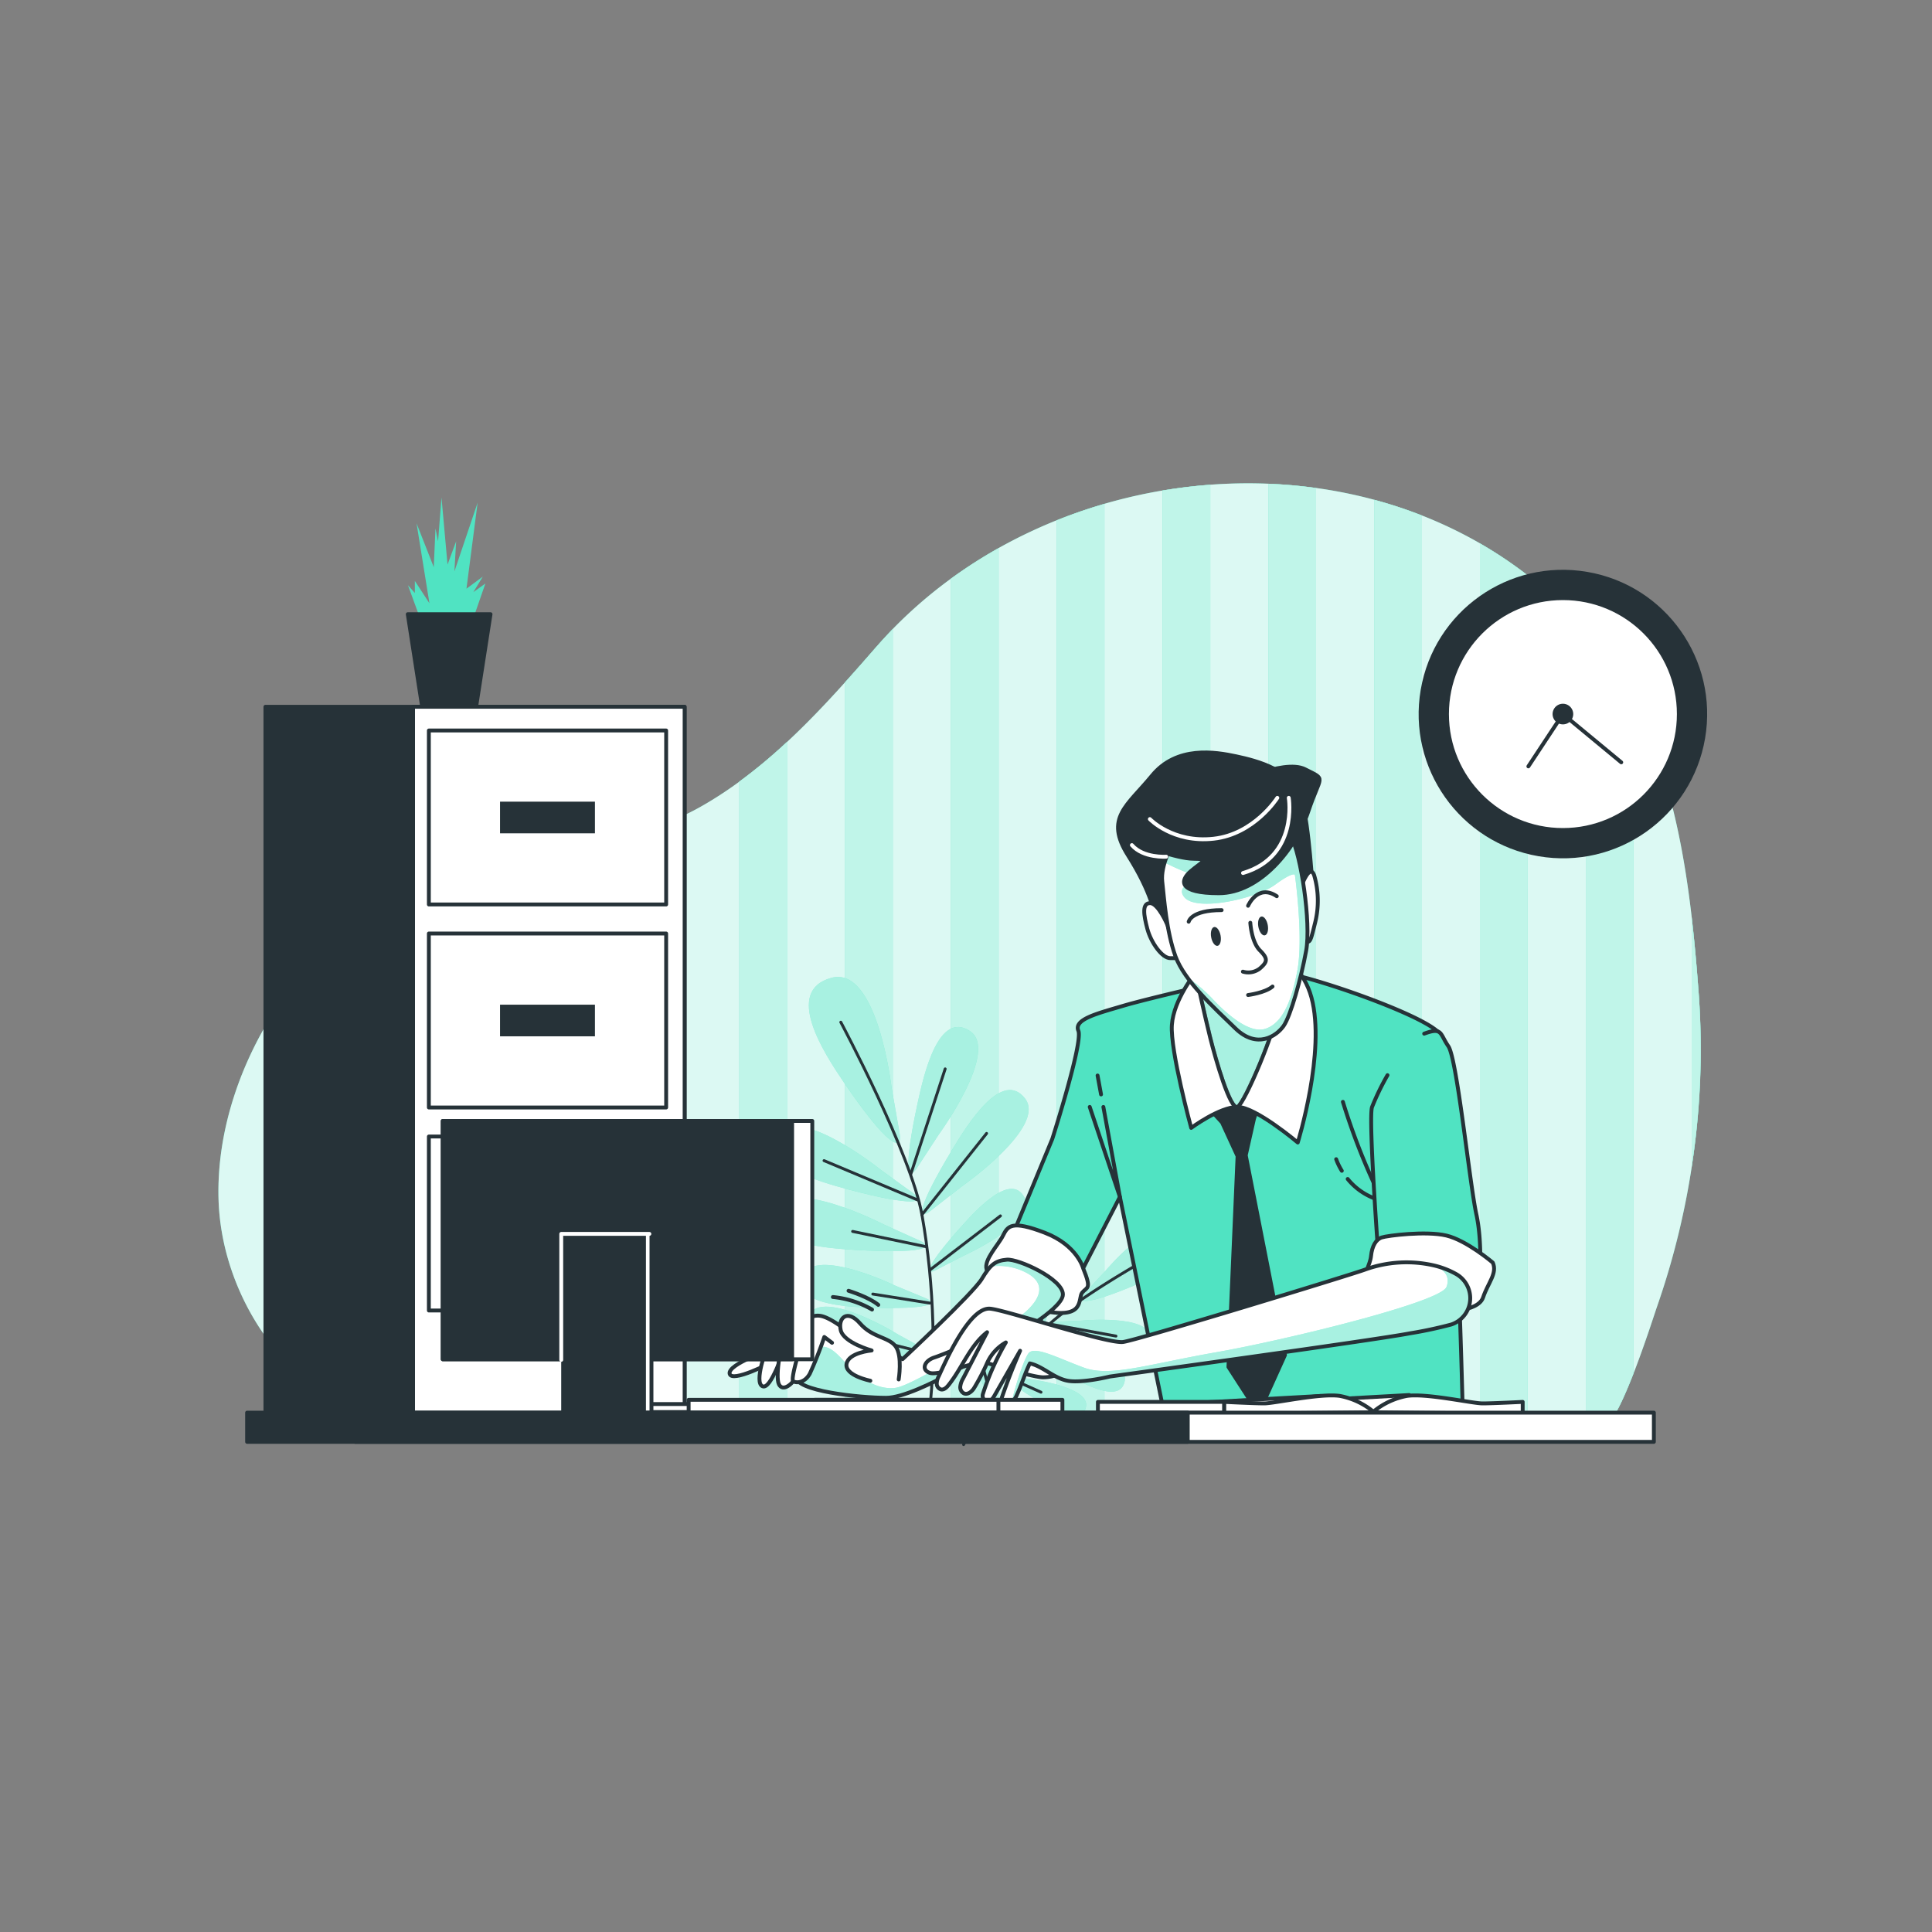<svg xmlns="http://www.w3.org/2000/svg" xmlns:xlink="http://www.w3.org/1999/xlink" viewBox="0 0 500 500"><rect x="0" y="0" width="500" height="500" fill="#808080" stroke="none"/><defs><clipPath id="freepik--clip-path--inject-75"><path d="M309.89,254.13s1.89,8.74,3.3,14.4,5.2,18.89,7.09,17.94,10.15-20.54,10.39-25.49S314.85,243,309.89,254.13Z" style="fill:#50E3C2;stroke:#263238;stroke-linecap:round;stroke-linejoin:round"></path></clipPath><clipPath id="freepik--clip-path-2--inject-75"><path d="M303.52,218.23s-3.22,5.61-2.73,9.93,1.07,12.93,3.42,19.33,9.88,13.19,15.51,18.66,10.69,1.94,12.49-.66,4.49-12.13,5.82-19.44-1.39-25-3.88-29.49S315.71,205.09,303.52,218.23Z" style="fill:#fff;stroke:#263238;stroke-linecap:round;stroke-linejoin:round"></path></clipPath><clipPath id="freepik--clip-path-3--inject-75"><path d="M259.83,347.26S275.08,339,275.08,335s-11.5-9.25-14.5-9-4.25,1.25-6.5,5-20.5,20.75-20.5,20.75-12-8.5-15.5-8.5-11.5,9.25-12,13,16.5,5.5,23.25,5.5C237.64,361.76,259.83,347.26,259.83,347.26Z" style="fill:#fff;stroke:#263238;stroke-linecap:round;stroke-linejoin:round"></path></clipPath><clipPath id="freepik--clip-path-4--inject-75"><path d="M375.59,342.78a7.18,7.18,0,0,0,1.36-13,22,22,0,0,0-5.62-2.23,31.62,31.62,0,0,0-18,1c-2.5,1-58.62,18.18-62.65,18.75s-30.47-8.33-34.5-8.62c-5.33-.38-11.49,13.7-13.22,17.46a4.31,4.31,0,0,0-.53,1.94,1.56,1.56,0,0,0,1.12,1.51c.77.13,1.43-.5,1.91-1.11,3.56-4.43,5.51-10.21,10-13.7l-6.22,12a5.18,5.18,0,0,0-.72,2.06,1.77,1.77,0,0,0,1,1.79c1,.36,2-.51,2.55-1.37a56.39,56.39,0,0,0,3.39-6.5,11.51,11.51,0,0,1,4.85-5.34,67,67,0,0,0-5.92,13.29,1.55,1.55,0,0,0,.75,1.9c1,.43,1.7-.52,2.17-1.33L264,349.58c-1.77,4-3.36,8.12-4.78,12.27a1.5,1.5,0,0,0-.11.88,1,1,0,0,0,.61.63,2.13,2.13,0,0,0,2.22-.51,6,6,0,0,0,1.29-2c1.2-2.63,2.05-5.44,3.29-8,3.45.74,6.33,4,10.1,4.54s10.63-1.15,10.63-1.15,68.6-9.42,77.6-11.17A109.19,109.19,0,0,0,375.59,342.78Z" style="fill:#fff;stroke:#263238;stroke-linecap:round;stroke-linejoin:round"></path></clipPath></defs><g id="freepik--background-simple--inject-75"><path d="M415,369.09c4,0,12.81-28,13.82-30.89a202.68,202.68,0,0,0,10.85-80.44c-2.46-33.63-7-70.22-30.65-96.21-47.89-52.74-137-46.1-182.28,5.92-13.37,15.35-27.43,31.13-45.35,41.28-20.45,11.58-44.52,10-66.47,17.18-33.35,10.9-59.25,48.88-58.37,84.2C57.26,338.74,79,367.67,109,369.76,137.66,371.76,414.88,369.09,415,369.09Z" style="fill:#50E3C2"></path><path d="M415,369.09c4,0,12.81-28,13.82-30.89a202.68,202.68,0,0,0,10.85-80.44c-2.46-33.63-7-70.22-30.65-96.21-47.89-52.74-137-46.1-182.28,5.92-13.37,15.35-27.43,31.13-45.35,41.28-20.45,11.58-44.52,10-66.47,17.18-33.35,10.9-59.25,48.88-58.37,84.2C57.26,338.74,79,367.67,109,369.76,137.66,371.76,414.88,369.09,415,369.09Z" style="fill:#fff;opacity:0.8"></path><path d="M313.22,125.46q-6.21.45-12.36,1.49V370l12.36-.08Z" style="fill:#50E3C2"></path><path d="M368,133.42a114.34,114.34,0,0,0-12.35-4.07V369.6l12.35-.1Z" style="fill:#50E3C2"></path><path d="M422.76,181.53a93.3,93.3,0,0,0-12.35-18.4v206l4.59-.05c1.94,0,5-6.57,7.76-13.66Z" style="fill:#50E3C2"></path><path d="M328.25,369.81l12.35-.09V126.3q-6.14-.85-12.35-1.1Z" style="fill:#50E3C2"></path><path d="M246.09,370.32l12.35-.07V141.86a123.21,123.21,0,0,0-12.35,7.92Z" style="fill:#50E3C2"></path><path d="M285.83,130.4c-4.18,1.22-8.31,2.63-12.35,4.26V370.17l12.35-.07Z" style="fill:#50E3C2"></path><path d="M218.7,176.58V370.43l12.35-.05V162.79q-2.2,2.28-4.31,4.68C224.1,170.51,221.42,173.56,218.7,176.58Z" style="fill:#50E3C2"></path><path d="M148.89,219c-4.1.71-8.23,1.35-12.35,2V370.37l12.35.07Z" style="fill:#50E3C2"></path><path d="M109.16,228.12V369.77c2.47.17,6.69.3,12.35.4V224c-2.22.56-4.42,1.18-6.59,1.89C113,226.57,111.05,227.31,109.16,228.12Z" style="fill:#50E3C2"></path><path d="M395.38,148.93A108.7,108.7,0,0,0,383,140.64V369.38l12.35-.11Z" style="fill:#50E3C2"></path><path d="M176.28,211.34a82.18,82.18,0,0,1-12.35,4.4V370.49h12.35Z" style="fill:#50E3C2"></path><path d="M437.8,302a196.3,196.3,0,0,0,1.87-44.19c-.49-6.73-1.07-13.58-1.87-20.44Z" style="fill:#50E3C2"></path><path d="M191.32,370.49l12.35,0V192a137.3,137.3,0,0,1-12.35,10.28Z" style="fill:#50E3C2"></path><g style="opacity:0.8"><path d="M313.22,125.46q-6.21.45-12.36,1.49V370l12.36-.08Z" style="fill:#fff;opacity:0.8"></path><path d="M368,133.42a114.34,114.34,0,0,0-12.35-4.07V369.6l12.35-.1Z" style="fill:#fff;opacity:0.8"></path><path d="M422.76,181.53a93.3,93.3,0,0,0-12.35-18.4v206l4.59-.05c1.94,0,5-6.57,7.76-13.66Z" style="fill:#fff;opacity:0.8"></path><path d="M328.25,369.81l12.35-.09V126.3q-6.14-.85-12.35-1.1Z" style="fill:#fff;opacity:0.8"></path><path d="M246.09,370.32l12.35-.07V141.86a123.21,123.21,0,0,0-12.35,7.92Z" style="fill:#fff;opacity:0.8"></path><path d="M285.83,130.4c-4.18,1.22-8.31,2.63-12.35,4.26V370.17l12.35-.07Z" style="fill:#fff;opacity:0.8"></path><path d="M218.7,176.58V370.43l12.35-.05V162.79q-2.2,2.28-4.31,4.68C224.1,170.51,221.42,173.56,218.7,176.58Z" style="fill:#fff;opacity:0.8"></path><path d="M148.89,219c-4.1.71-8.23,1.35-12.35,2V370.37l12.35.07Z" style="fill:#fff;opacity:0.8"></path><path d="M109.16,228.12V369.77c2.47.17,6.69.3,12.35.4V224c-2.22.56-4.42,1.18-6.59,1.89C113,226.57,111.05,227.31,109.16,228.12Z" style="fill:#fff;opacity:0.8"></path><path d="M395.38,148.93A108.7,108.7,0,0,0,383,140.64V369.38l12.35-.11Z" style="fill:#fff;opacity:0.8"></path><path d="M176.28,211.34a82.18,82.18,0,0,1-12.35,4.4V370.49h12.35Z" style="fill:#fff;opacity:0.8"></path><path d="M437.8,302a196.3,196.3,0,0,0,1.87-44.19c-.49-6.73-1.07-13.58-1.87-20.44Z" style="fill:#fff;opacity:0.8"></path><path d="M191.32,370.49l12.35,0V192a137.3,137.3,0,0,1-12.35,10.28Z" style="fill:#fff;opacity:0.8"></path></g></g><g id="freepik--Plants--inject-75"><path d="M242.89,293.7s15.88-21.76,8.13-26.86c-8.06-5.32-11.85,10.78-13.55,18.69-3.64,16.87-2.61,20.45-.17,16.74Z" style="fill:#50E3C2"></path><path d="M248.87,307.07s22.09-15.41,16.42-22.76c-5.9-7.65-14.71,6.35-18.89,13.27-8.92,14.78-9.11,18.5-5.6,15.79Z" style="fill:#50E3C2"></path><path d="M249.32,325s19.12-8.59,15.85-15c-3.4-6.7-12.17,2.72-16.37,7.41-9,10-9.64,12.83-6.56,11.26Z" style="fill:#50E3C2"></path><path d="M250.46,342.9s19.12-8.58,15.85-15c-3.41-6.7-12.17,2.72-16.37,7.41-9,10-9.65,12.83-6.57,11.26Z" style="fill:#50E3C2"></path><path d="M228,302.79s-21-16.87-26.46-9.36c-5.68,7.81,10.23,12.33,18,14.4,16.69,4.41,20.32,3.54,16.72.93Z" style="fill:#50E3C2"></path><path d="M228.67,316.87s-23.94-12.35-27.8-3.91c-4,8.78,12.48,10.05,20.56,10.52,17.23,1,20.61-.56,16.57-2.41Z" style="fill:#50E3C2"></path><path d="M231.56,332.67S211,322.77,208,330c-3.19,7.52,10.78,8.21,17.62,8.43,14.6.44,17.42-1,14-2.42Z" style="fill:#50E3C2"></path><path d="M232.54,345.43s-19.36-12-23.18-5.16c-4,7.14,9.85,9.31,16.63,10.25,14.47,2,17.43.9,14.14-.93Z" style="fill:#50E3C2"></path><path d="M230.73,281.42s-3.64-31.59-15.56-28.36c-12.4,3.36-2,19.35,3.22,27.06,11.19,16.44,15.3,18.26,14.42,13.12Z" style="fill:#50E3C2"></path><path d="M242.89,293.7s15.88-21.76,8.13-26.86c-8.06-5.32-11.85,10.78-13.55,18.69-3.64,16.87-2.61,20.45-.17,16.74Z" style="fill:#fff;opacity:0.5"></path><path d="M248.87,307.07s22.09-15.41,16.42-22.76c-5.9-7.65-14.71,6.35-18.89,13.27-8.92,14.78-9.11,18.5-5.6,15.79Z" style="fill:#fff;opacity:0.5"></path><path d="M249.32,325s19.12-8.59,15.85-15c-3.4-6.7-12.17,2.72-16.37,7.41-9,10-9.64,12.83-6.56,11.26Z" style="fill:#fff;opacity:0.5"></path><path d="M250.46,342.9s19.12-8.58,15.85-15c-3.41-6.7-12.17,2.72-16.37,7.41-9,10-9.65,12.83-6.57,11.26Z" style="fill:#fff;opacity:0.5"></path><path d="M228,302.79s-21-16.87-26.46-9.36c-5.68,7.81,10.23,12.33,18,14.4,16.69,4.41,20.32,3.54,16.72.93Z" style="fill:#fff;opacity:0.5"></path><path d="M228.67,316.87s-23.94-12.35-27.8-3.91c-4,8.78,12.48,10.05,20.56,10.52,17.23,1,20.61-.56,16.57-2.41Z" style="fill:#fff;opacity:0.5"></path><path d="M231.56,332.67S211,322.77,208,330c-3.19,7.52,10.78,8.21,17.62,8.43,14.6.44,17.42-1,14-2.42Z" style="fill:#fff;opacity:0.5"></path><path d="M232.54,345.43s-19.36-12-23.18-5.16c-4,7.14,9.85,9.31,16.63,10.25,14.47,2,17.43.9,14.14-.93Z" style="fill:#fff;opacity:0.5"></path><path d="M230.73,281.42s-3.64-31.59-15.56-28.36c-12.4,3.36-2,19.35,3.22,27.06,11.19,16.44,15.3,18.26,14.42,13.12Z" style="fill:#fff;opacity:0.5"></path><path d="M217.6,264.54s18.16,34,21,49.85c3.24,18.15,3.77,38.41,1.53,54.3" style="fill:none;stroke:#263238;stroke-linecap:round;stroke-linejoin:round;stroke-width:0.75px"></path><line x1="235.71" y1="303.88" x2="244.61" y2="276.63" style="fill:none;stroke:#263238;stroke-linecap:round;stroke-linejoin:round;stroke-width:0.75px"></line><line x1="238.58" y1="314.39" x2="255.33" y2="293.33" style="fill:none;stroke:#263238;stroke-linecap:round;stroke-linejoin:round;stroke-width:0.75px"></line><line x1="237.51" y1="310.56" x2="213.26" y2="300.37" style="fill:none;stroke:#263238;stroke-linecap:round;stroke-linejoin:round;stroke-width:0.75px"></line><line x1="240.68" y1="328.65" x2="258.91" y2="314.67" style="fill:none;stroke:#263238;stroke-linecap:round;stroke-linejoin:round;stroke-width:0.75px"></line><line x1="239.71" y1="322.65" x2="220.66" y2="318.69" style="fill:none;stroke:#263238;stroke-linecap:round;stroke-linejoin:round;stroke-width:0.75px"></line><line x1="240.63" y1="337.24" x2="225.88" y2="334.9" style="fill:none;stroke:#263238;stroke-linecap:round;stroke-linejoin:round;stroke-width:0.75px"></line><line x1="241.87" y1="346.68" x2="251.79" y2="337.8" style="fill:none;stroke:#263238;stroke-linecap:round;stroke-linejoin:round;stroke-width:0.75px"></line><line x1="241.67" y1="350.68" x2="224.72" y2="346.42" style="fill:none;stroke:#263238;stroke-linecap:round;stroke-linejoin:round;stroke-width:0.75px"></line><path d="M274.86,331.42s-.94-17.73,5.18-17.76c6.37,0,2.66,10.22.75,15.2-4.07,10.63-5.93,12.24-5.94,9.31Z" style="fill:#50E3C2"></path><path d="M266.74,336.65s-6.65-16.47-.87-18.48c6-2.1,5.83,8.8,5.65,14.13-.4,11.37-1.64,13.5-2.6,10.73Z" style="fill:#50E3C2"></path><path d="M260.05,346.36s-7.46-11.63-3.34-14c4.29-2.47,5.74,5.89,6.37,10,1.34,8.75.7,10.55-.43,8.58Z" style="fill:#50E3C2"></path><path d="M253,355.86s-7.46-11.63-3.34-14c4.3-2.48,5.74,5.88,6.37,10,1.34,8.75.71,10.55-.43,8.57Z" style="fill:#50E3C2"></path><path d="M279.78,341.79s17.67-1.75,18,4.36c.32,6.36-10.09,3.13-15.15,1.45-10.81-3.58-12.5-5.36-9.57-5.51Z" style="fill:#50E3C2"></path><path d="M274.36,349.34s17.67,1.8,16.75,7.85c-.94,6.29-10.5,1.06-15.13-1.59-9.88-5.66-11.18-7.74-8.28-7.3Z" style="fill:#50E3C2"></path><path d="M267.07,357s14.9,1.93,14,7c-.95,5.3-8.91.65-12.77-1.69-8.22-5-9.27-6.81-6.83-6.37Z" style="fill:#50E3C2"></path><path d="M261.94,363.71s15,.34,14.65,5.5c-.38,5.37-8.79,1.59-12.87-.33-8.71-4.11-10-5.78-7.48-5.61Z" style="fill:#50E3C2"></path><path d="M286,329s13.39-16.13,18.81-10c5.63,6.32-5.85,11.41-11.52,13.78-12.11,5.05-15,4.57-12.7,2.05Z" style="fill:#50E3C2"></path><path d="M274.86,331.42s-.94-17.73,5.18-17.76c6.37,0,2.66,10.22.75,15.2-4.07,10.63-5.93,12.24-5.94,9.31Z" style="fill:#fff;opacity:0.5"></path><path d="M266.74,336.65s-6.65-16.47-.87-18.48c6-2.1,5.83,8.8,5.65,14.13-.4,11.37-1.64,13.5-2.6,10.73Z" style="fill:#fff;opacity:0.5"></path><path d="M260.05,346.36s-7.46-11.63-3.34-14c4.29-2.47,5.74,5.89,6.37,10,1.34,8.75.7,10.55-.43,8.58Z" style="fill:#fff;opacity:0.5"></path><path d="M253,355.86s-7.46-11.63-3.34-14c4.3-2.48,5.74,5.88,6.37,10,1.34,8.75.71,10.55-.43,8.57Z" style="fill:#fff;opacity:0.5"></path><path d="M279.78,341.79s17.67-1.75,18,4.36c.32,6.36-10.09,3.13-15.15,1.45-10.81-3.58-12.5-5.36-9.57-5.51Z" style="fill:#fff;opacity:0.5"></path><path d="M274.36,349.34s17.67,1.8,16.75,7.85c-.94,6.29-10.5,1.06-15.13-1.59-9.88-5.66-11.18-7.74-8.28-7.3Z" style="fill:#fff;opacity:0.5"></path><path d="M267.07,357s14.9,1.93,14,7c-.95,5.3-8.91.65-12.77-1.69-8.22-5-9.27-6.81-6.83-6.37Z" style="fill:#fff;opacity:0.5"></path><path d="M261.94,363.71s15,.34,14.65,5.5c-.38,5.37-8.79,1.59-12.87-.33-8.71-4.11-10-5.78-7.48-5.61Z" style="fill:#fff;opacity:0.5"></path><path d="M286,329s13.39-16.13,18.81-10c5.63,6.32-5.85,11.41-11.52,13.78-12.11,5.05-15,4.57-12.7,2.05Z" style="fill:#fff;opacity:0.5"></path><path d="M299.32,324.43s-22.29,12.26-29.54,20a120.31,120.31,0,0,0-20.4,29.43" style="fill:none;stroke:#263238;stroke-linecap:round;stroke-linejoin:round;stroke-width:0.75px"></path><line x1="275.15" y1="339.63" x2="280.06" y2="321.38" style="fill:none;stroke:#263238;stroke-linecap:round;stroke-linejoin:round;stroke-width:0.75px"></line><line x1="269.78" y1="344.39" x2="268.12" y2="326.74" style="fill:none;stroke:#263238;stroke-linecap:round;stroke-linejoin:round;stroke-width:0.75px"></line><line x1="271.75" y1="342.67" x2="288.81" y2="345.78" style="fill:none;stroke:#263238;stroke-linecap:round;stroke-linejoin:round;stroke-width:0.75px"></line><line x1="263.49" y1="351.51" x2="258.45" y2="337.23" style="fill:none;stroke:#263238;stroke-linecap:round;stroke-linejoin:round;stroke-width:0.75px"></line><line x1="266.18" y1="348.55" x2="278.12" y2="353.22" style="fill:none;stroke:#263238;stroke-linecap:round;stroke-linejoin:round;stroke-width:0.75px"></line><line x1="260.42" y1="356.28" x2="269.41" y2="360.3" style="fill:none;stroke:#263238;stroke-linecap:round;stroke-linejoin:round;stroke-width:0.75px"></line><line x1="256.33" y1="361.04" x2="254.06" y2="352.56" style="fill:none;stroke:#263238;stroke-linecap:round;stroke-linejoin:round;stroke-width:0.75px"></line><line x1="255" y1="363.32" x2="265.89" y2="367.07" style="fill:none;stroke:#263238;stroke-linecap:round;stroke-linejoin:round;stroke-width:0.75px"></line><polyline points="108.92 160.59 105.58 151.46 107.36 153.46 107.36 150.34 111.14 156.13 107.8 135.42 112.26 146.78 112.7 136.76 113.37 140.1 114.26 128.74 115.82 146.11 118.05 140.1 117.6 147.89 123.61 130.08 120.72 152.35 124.95 149.23 122.5 153.24 125.62 151.01 122.06 161.25 109.14 161.48" style="fill:#50E3C2"></polyline><polygon points="123.2 183.07 109.28 183.07 105.53 158.95 126.95 158.95 123.2 183.07" style="fill:#263238;stroke:#263238;stroke-linecap:round;stroke-linejoin:round"></polygon></g><g id="freepik--Clock--inject-75"><circle cx="404.48" cy="184.8" r="37.33" transform="translate(154.04 552.27) rotate(-80.28)" style="fill:#263238"></circle><circle cx="404.48" cy="184.8" r="30" style="fill:#fff;stroke:#263238;stroke-linecap:round;stroke-linejoin:round"></circle><path d="M407.15,184.8a2.67,2.67,0,1,1-2.67-2.67A2.68,2.68,0,0,1,407.15,184.8Z" style="fill:#263238"></path><polyline points="395.54 198.34 404.48 184.8 419.58 197.29" style="fill:none;stroke:#263238;stroke-linecap:round;stroke-linejoin:round"></polyline></g><g id="freepik--filing-cabinet--inject-75"><rect x="68.69" y="182.91" width="108.49" height="186.95" style="fill:#263238;stroke:#263238;stroke-linecap:round;stroke-linejoin:round"></rect><rect x="106.9" y="182.91" width="70.28" height="186.95" style="fill:#fff;stroke:#263238;stroke-linecap:round;stroke-linejoin:round"></rect><rect x="110.99" y="189.05" width="61.41" height="45.03" style="fill:#fff;stroke:#263238;stroke-linecap:round;stroke-linejoin:round"></rect><rect x="129.41" y="207.47" width="24.56" height="8.19" style="fill:#263238"></rect><rect x="110.99" y="241.59" width="61.41" height="45.03" style="fill:#fff;stroke:#263238;stroke-linecap:round;stroke-linejoin:round"></rect><rect x="129.41" y="260.01" width="24.56" height="8.19" style="fill:#263238"></rect><rect x="110.99" y="294.13" width="61.41" height="45.03" style="fill:#fff;stroke:#263238;stroke-linecap:round;stroke-linejoin:round"></rect><rect x="129.41" y="312.55" width="24.56" height="8.19" style="fill:#263238"></rect></g><g id="freepik--Character--inject-75"><path d="M298.83,236.82s-.71-5.7-6.89-15.43-.23-12.82,6.18-20.65,16.37-6.17,21.83-5,14.72,3.56,16.85,10.92,2.85,23.5,3.09,24.93-2.37,1.89-3.56,1.66-3.8-13.53-7.12-16.38-18-.95-22.08,4-2.84,12.11-2.61,15.2-1.18,4-2.61,4.27S298.83,236.82,298.83,236.82Z" style="fill:#263238;stroke:#263238;stroke-linecap:round;stroke-linejoin:round"></path><path d="M319.58,253.26s-22,5-28.75,7-13,3.5-11.75,6.5-6.75,28-6.75,28L261.08,322l16,12.5,12.75-24.75L301.33,366h77.25s-2.25-93.75-6-98.5-33.5-15-40.75-15.75A25.85,25.85,0,0,0,319.58,253.26Z" style="fill:#50E3C2;stroke:#263238;stroke-linecap:round;stroke-linejoin:round"></path><path d="M356,307.16a170.06,170.06,0,0,1-8.46-22" style="fill:none;stroke:#263238;stroke-linecap:round;stroke-linejoin:round"></path><path d="M348.78,305.12A16.44,16.44,0,0,0,358.92,311" style="fill:none;stroke:#263238;stroke-linecap:round;stroke-linejoin:round"></path><path d="M345.8,300a15.82,15.82,0,0,0,1.46,3" style="fill:none;stroke:#263238;stroke-linecap:round;stroke-linejoin:round"></path><polyline points="285.55 286.48 289.83 309.76 282.02 286.47" style="fill:none;stroke:#263238;stroke-linecap:round;stroke-linejoin:round"></polyline><line x1="284.05" y1="278.34" x2="284.95" y2="283.24" style="fill:none;stroke:#263238;stroke-linecap:round;stroke-linejoin:round"></line><path d="M302.15,239.43s-2.37-5.7-4.51-5.7-1.66,3.09-.71,6.65,3.8,7.59,5.93,7.59H305Z" style="fill:#fff;stroke:#263238;stroke-linecap:round;stroke-linejoin:round"></path><path d="M336.57,229.93s2.37-6.88,3.56-3.32a23.42,23.42,0,0,1,.24,12.11c-.95,3.79-1.19,5.22-2.14,5S336.57,229.93,336.57,229.93Z" style="fill:#fff;stroke:#263238;stroke-linecap:round;stroke-linejoin:round"></path><polygon points="313.67 287.65 314.45 288.51 316.26 290.49 320.28 299.22 317.92 353.76 325.71 365.8 332.55 350.69 322.4 298.99 324.53 289.54 326.65 283.17 325.24 281.99 322.87 286.71 315.79 286.48 312.49 283.88 311.07 286.95 313.67 287.65" style="fill:#263238;stroke:#263238;stroke-linecap:round;stroke-linejoin:round"></polygon><path d="M309.42,251.77s-5.67,6.85-6.14,13.46,5,26.67,5,26.67,7.32-5.43,12-5.43,15.58,9.21,15.58,9.21,7.32-23.61,3.54-37.54S319.33,240.67,309.42,251.77Z" style="fill:#fff;stroke:#263238;stroke-linecap:round;stroke-linejoin:round"></path><path d="M309.89,254.13s1.89,8.74,3.3,14.4,5.2,18.89,7.09,17.94,10.15-20.54,10.39-25.49S314.85,243,309.89,254.13Z" style="fill:#50E3C2"></path><g style="clip-path:url(#freepik--clip-path--inject-75)"><path d="M309.89,254.13s1.89,8.74,3.3,14.4,5.2,18.89,7.09,17.94,10.15-20.54,10.39-25.49S314.85,243,309.89,254.13Z" style="fill:#fff;stroke:#263238;stroke-linecap:round;stroke-linejoin:round;opacity:0.5"></path></g><path d="M309.89,254.13s1.89,8.74,3.3,14.4,5.2,18.89,7.09,17.94,10.15-20.54,10.39-25.49S314.85,243,309.89,254.13Z" style="fill:none;stroke:#263238;stroke-linecap:round;stroke-linejoin:round"></path><path d="M303.52,218.23s-3.22,5.61-2.73,9.93,1.07,12.93,3.42,19.33,9.88,13.19,15.51,18.66,10.69,1.94,12.49-.66,4.49-12.13,5.82-19.44-1.39-25-3.88-29.49S315.71,205.09,303.52,218.23Z" style="fill:#fff"></path><g style="clip-path:url(#freepik--clip-path-2--inject-75)"><path d="M303.52,218.23a26.57,26.57,0,0,0-2.09,5c.6.31,6.83,3.5,9.58,3.5s-7.72,1.61-4.5,5.47,18.64.32,23.46-3.22,5.15-2.57,5.15-2.57,2.25,16.07.64,24.75-4.18,13.82-8.36,15.11-10.13-4-13.82-8a39.86,39.86,0,0,0-6.46-5.44c3.38,4.73,8.49,9.42,12.6,13.41,5.62,5.47,10.69,1.94,12.49-.66s4.49-12.13,5.82-19.44-1.39-25-3.88-29.49S315.71,205.09,303.52,218.23Z" style="fill:#50E3C2"></path><path d="M303.52,218.23a26.57,26.57,0,0,0-2.09,5c.6.31,6.83,3.5,9.58,3.5s-7.72,1.61-4.5,5.47,18.64.32,23.46-3.22,5.15-2.57,5.15-2.57,2.25,16.07.64,24.75-4.18,13.82-8.36,15.11-10.13-4-13.82-8a39.86,39.86,0,0,0-6.46-5.44c3.38,4.73,8.49,9.42,12.6,13.41,5.62,5.47,10.69,1.94,12.49-.66s4.49-12.13,5.82-19.44-1.39-25-3.88-29.49S315.71,205.09,303.52,218.23Z" style="fill:#fff;opacity:0.5"></path><path d="M315.89,242.13c.24,1.34-.11,2.53-.78,2.65s-1.41-.87-1.66-2.21.11-2.54.78-2.66S315.65,240.78,315.89,242.13Z" style="fill:#263238"></path><path d="M328.1,239.42c.24,1.34-.1,2.53-.78,2.65s-1.41-.87-1.66-2.21.11-2.54.78-2.66S327.86,238.07,328.1,239.42Z" style="fill:#263238"></path><path d="M307.63,238.54s.55-3,8.53-3" style="fill:none;stroke:#263238;stroke-linecap:round;stroke-linejoin:round"></path><path d="M323,234.41s2.48-5.78,7.43-2.47" style="fill:none;stroke:#263238;stroke-linecap:round;stroke-linejoin:round"></path><path d="M323.58,238.81s.28,4.95,2.48,7.15,1.92,3,0,4.68a4.86,4.86,0,0,1-4.4.82" style="fill:none;stroke:#263238;stroke-linecap:round;stroke-linejoin:round"></path><path d="M323,257.51s4.4-.55,6.33-2.2" style="fill:none;stroke:#263238;stroke-linecap:round;stroke-linejoin:round"></path></g><path d="M303.52,218.23s-3.22,5.61-2.73,9.93,1.07,12.93,3.42,19.33,9.88,13.19,15.51,18.66,10.69,1.94,12.49-.66,4.49-12.13,5.82-19.44-1.39-25-3.88-29.49S315.71,205.09,303.52,218.23Z" style="fill:none;stroke:#263238;stroke-linecap:round;stroke-linejoin:round"></path><path d="M295.15,218.59s9.33,3.66,13.79,3.66,2,.81-.81,3.24-3.24,5.68,7.31,5.68,19.87-11.36,23.12-21.09,4.87-8.12-.81-11-20.29,4.46-20.29,4.46" style="fill:#263238;stroke:#263238;stroke-linecap:round;stroke-linejoin:round"></path><path d="M333.53,206.48s2.54,15.23-11.84,19.46" style="fill:none;stroke:#fff;stroke-linecap:round;stroke-linejoin:round"></path><path d="M330.57,206.48s-5.94,9.41-16.49,10.58-16.5-5.08-16.5-5.08" style="fill:none;stroke:#fff;stroke-linecap:round;stroke-linejoin:round"></path><path d="M301.81,221.71s-5.92.42-8.88-3" style="fill:none;stroke:#fff;stroke-linecap:round;stroke-linejoin:round"></path><path d="M280.33,328.26s-1.5-6-10-9.25-9.5-1.75-10.75.75-5,6.25-4.25,8.75,3.75,8.5,14.75,10.75,8.75-3.25,10-4.75S282.58,333.76,280.33,328.26Z" style="fill:#fff;stroke:#263238;stroke-linecap:round;stroke-linejoin:round"></path><path d="M199.58,349.26s-11.25,3.75-10.75,6.25,11-3,11-3,1.75,3.25,5,2,.5-6.25-1.25-6S199.58,349.26,199.58,349.26Z" style="fill:#fff;stroke:#263238;stroke-linecap:round;stroke-linejoin:round"></path><path d="M259.83,347.26S275.08,339,275.08,335s-11.5-9.25-14.5-9-4.25,1.25-6.5,5-20.5,20.75-20.5,20.75-12-8.5-15.5-8.5-11.5,9.25-12,13,16.5,5.5,23.25,5.5C237.64,361.76,259.83,347.26,259.83,347.26Z" style="fill:#fff"></path><g style="clip-path:url(#freepik--clip-path-3--inject-75)"><path d="M275.08,335c0-4-11.5-9.25-14.5-9a5.91,5.91,0,0,0-4.17,1.76,15.35,15.35,0,0,1,9.73,1.91c6.15,3.69.92,8.92-3.08,11.68s-26.43,17.22-31.35,17.83-9.57-2.83-12.63-6.18-5.2-5.81-8.89-3.66l-.23.17a24.51,24.51,0,0,0-3.36,5.09,13.87,13.87,0,0,0-.46,2.18c1.08,3.38,16.77,5,23.19,5,8.31,0,30.5-14.5,30.5-14.5S275.08,339,275.08,335Z" style="fill:#50E3C2"></path><path d="M275.08,335c0-4-11.5-9.25-14.5-9a5.91,5.91,0,0,0-4.17,1.76,15.35,15.35,0,0,1,9.73,1.91c6.15,3.69.92,8.92-3.08,11.68s-26.43,17.22-31.35,17.83-9.57-2.83-12.63-6.18-5.2-5.81-8.89-3.66l-.23.17a24.51,24.51,0,0,0-3.36,5.09,13.87,13.87,0,0,0-.46,2.18c1.08,3.38,16.77,5,23.19,5,8.31,0,30.5-14.5,30.5-14.5S275.08,339,275.08,335Z" style="fill:#fff;opacity:0.5"></path></g><path d="M259.83,347.26S275.08,339,275.08,335s-11.5-9.25-14.5-9-4.25,1.25-6.5,5-20.5,20.75-20.5,20.75-12-8.5-15.5-8.5-11.5,9.25-12,13,16.5,5.5,23.25,5.5C237.64,361.76,259.83,347.26,259.83,347.26Z" style="fill:none;stroke:#263238;stroke-linecap:round;stroke-linejoin:round"></path><path d="M204.08,343.76s-4.75,2.25-5.25,3.75-3.75,10.25-1.5,11.25,5.25-9.25,6.25-10.25S206.08,345.26,204.08,343.76Z" style="fill:#fff;stroke:#263238;stroke-linecap:round;stroke-linejoin:round"></path><path d="M209.08,343.51s-3-2.5-5,.25-3.5,12.5-2.5,14.5,3.5,0,4.5-2S209.08,343.51,209.08,343.51Z" style="fill:#fff;stroke:#263238;stroke-linecap:round;stroke-linejoin:round"></path><path d="M219.58,344.76s-4.75-4-7.5-4.25-3.75,1.75-4,4-3.75,12.5-2.75,13,3,.25,4.25-2a99.75,99.75,0,0,0,3.75-9.5l2,1.5" style="fill:#fff;stroke:#263238;stroke-linecap:round;stroke-linejoin:round"></path><path d="M232.58,357s1-6-.75-8.5-6-2.25-9.25-6-5.75-1.5-5,1.75,8,5.25,8,5.25-6,.5-6.5,3.5,6.17,4.34,6.17,4.34" style="fill:#fff;stroke:#263238;stroke-linecap:round;stroke-linejoin:round"></path><path d="M215.55,335.67a24.87,24.87,0,0,1,10.13,3.24" style="fill:none;stroke:#263238;stroke-linecap:round;stroke-linejoin:round"></path><path d="M219.6,334.05s5.27,1.62,7.7,3.65" style="fill:none;stroke:#263238;stroke-linecap:round;stroke-linejoin:round"></path><path d="M359.08,278.26a64.09,64.09,0,0,0-4,8.25c-1,3,1.75,40,1.75,40a20.36,20.36,0,0,1,10.25-.5c5.25,1.25,15.75,7,15.75,7s1-10.75-.75-18.75-5-40.25-7.25-43.5-1.5-5-6.25-3.25" style="fill:#50E3C2;stroke:#263238;stroke-linecap:round;stroke-linejoin:round"></path><path d="M386.33,326.76s-6.75-5.75-12-7-15.25,0-16.75.5-2.5,2.25-2.75,4.75-2,4.25-.75,5.75,8.25,6.25,14,7.75,14.5,1,15.75-2.75S387.58,329.51,386.33,326.76Z" style="fill:#fff;stroke:#263238;stroke-linecap:round;stroke-linejoin:round"></path><path d="M252.45,347s-8,3.45-10.64,4.31-3.46,3.24-1.15,4,12.81-3.16,13.8-2.87,11.79,3.74,15.24,4a10,10,0,0,0,6.32-2S259.63,344.1,252.45,347Z" style="fill:#fff;stroke:#263238;stroke-linecap:round;stroke-linejoin:round"></path><path d="M375.59,342.78a7.18,7.18,0,0,0,1.36-13,22,22,0,0,0-5.62-2.23,31.62,31.62,0,0,0-18,1c-2.5,1-58.62,18.18-62.65,18.75s-30.47-8.33-34.5-8.62c-5.33-.38-11.49,13.7-13.22,17.46a4.31,4.31,0,0,0-.53,1.94,1.56,1.56,0,0,0,1.12,1.51c.77.13,1.43-.5,1.91-1.11,3.56-4.43,5.51-10.21,10-13.7l-6.22,12a5.18,5.18,0,0,0-.72,2.06,1.77,1.77,0,0,0,1,1.79c1,.36,2-.51,2.55-1.37a56.39,56.39,0,0,0,3.39-6.5,11.51,11.51,0,0,1,4.85-5.34,67,67,0,0,0-5.92,13.29,1.55,1.55,0,0,0,.75,1.9c1,.43,1.7-.52,2.17-1.33L264,349.58c-1.77,4-3.36,8.12-4.78,12.27a1.5,1.5,0,0,0-.11.88,1,1,0,0,0,.61.63,2.13,2.13,0,0,0,2.22-.51,6,6,0,0,0,1.29-2c1.2-2.63,2.05-5.44,3.29-8,3.45.74,6.33,4,10.1,4.54s10.63-1.15,10.63-1.15,68.6-9.42,77.6-11.17A109.19,109.19,0,0,0,375.59,342.78Z" style="fill:#fff"></path><g style="clip-path:url(#freepik--clip-path-4--inject-75)"><path d="M374.35,333.06c-1.54,4-42.12,13.84-59.64,16.91s-27.36,6.46-34.12,4-12.91-5.84-14.45-3.69c-1.25,1.74-3.51,8.75-4.32,12.65l.1-.08a6,6,0,0,0,1.29-2c1.2-2.63,2.05-5.44,3.29-8,3.45.74,6.33,4,10.1,4.54s10.63-1.15,10.63-1.15,68.6-9.42,77.6-11.17a109.19,109.19,0,0,0,10.76-2.23,7.18,7.18,0,0,0,1.36-13,22,22,0,0,0-5.62-2.23S375.89,329.07,374.35,333.06Z" style="fill:#50E3C2"></path><path d="M374.35,333.06c-1.54,4-42.12,13.84-59.64,16.91s-27.36,6.46-34.12,4-12.91-5.84-14.45-3.69c-1.25,1.74-3.51,8.75-4.32,12.65l.1-.08a6,6,0,0,0,1.29-2c1.2-2.63,2.05-5.44,3.29-8,3.45.74,6.33,4,10.1,4.54s10.63-1.15,10.63-1.15,68.6-9.42,77.6-11.17a109.19,109.19,0,0,0,10.76-2.23,7.18,7.18,0,0,0,1.36-13,22,22,0,0,0-5.62-2.23S375.89,329.07,374.35,333.06Z" style="fill:#fff;opacity:0.5"></path></g><path d="M375.59,342.78a7.18,7.18,0,0,0,1.36-13,22,22,0,0,0-5.62-2.23,31.62,31.62,0,0,0-18,1c-2.5,1-58.62,18.18-62.65,18.75s-30.47-8.33-34.5-8.62c-5.33-.38-11.49,13.7-13.22,17.46a4.31,4.31,0,0,0-.53,1.94,1.56,1.56,0,0,0,1.12,1.51c.77.13,1.43-.5,1.91-1.11,3.56-4.43,5.51-10.21,10-13.7l-6.22,12a5.18,5.18,0,0,0-.72,2.06,1.77,1.77,0,0,0,1,1.79c1,.36,2-.51,2.55-1.37a56.39,56.39,0,0,0,3.39-6.5,11.51,11.51,0,0,1,4.85-5.34,67,67,0,0,0-5.92,13.29,1.55,1.55,0,0,0,.75,1.9c1,.43,1.7-.52,2.17-1.33L264,349.58c-1.77,4-3.36,8.12-4.78,12.27a1.5,1.5,0,0,0-.11.88,1,1,0,0,0,.61.63,2.13,2.13,0,0,0,2.22-.51,6,6,0,0,0,1.29-2c1.2-2.63,2.05-5.44,3.29-8,3.45.74,6.33,4,10.1,4.54s10.63-1.15,10.63-1.15,68.6-9.42,77.6-11.17A109.19,109.19,0,0,0,375.59,342.78Z" style="fill:none;stroke:#263238;stroke-linecap:round;stroke-linejoin:round"></path></g><g id="freepik--Device--inject-75"><rect x="148.7" y="363.38" width="44.37" height="2.07" transform="translate(341.77 728.82) rotate(180)" style="fill:#fff;stroke:#263238;stroke-linecap:round;stroke-linejoin:round"></rect><rect x="114.57" y="290.11" width="95.64" height="61.68" transform="translate(324.79 641.89) rotate(180)" style="fill:#fff;stroke:#263238;stroke-linecap:round;stroke-linejoin:round"></rect><rect x="114.57" y="290.11" width="90.42" height="61.68" transform="translate(319.57 641.89) rotate(180)" style="fill:#263238;stroke:#263238;stroke-linecap:round;stroke-linejoin:round"></rect><rect x="147.67" y="318.77" width="20.93" height="47.62" transform="translate(316.27 685.15) rotate(180)" style="fill:#fff;stroke:#263238;stroke-linecap:round;stroke-linejoin:round"></rect><rect x="145.74" y="318.77" width="20.93" height="47.62" transform="translate(312.41 685.15) rotate(180)" style="fill:#263238;stroke:#263238;stroke-linecap:round;stroke-linejoin:round"></rect><polyline points="168.06 319.33 145.25 319.33 145.25 351.93" style="fill:none;stroke:#fff;stroke-linecap:round;stroke-linejoin:round"></polyline><rect x="210.88" y="362.26" width="64.07" height="3.35" transform="translate(485.83 727.88) rotate(180)" style="fill:#fff;stroke:#263238;stroke-linecap:round;stroke-linejoin:round"></rect><rect x="178.22" y="362.26" width="80.17" height="3.35" transform="translate(436.61 727.88) rotate(180)" style="fill:#fff;stroke:#263238;stroke-linecap:round;stroke-linejoin:round"></rect><polygon points="332.56 365.65 365.21 365.65 364.7 361.03 332.56 362.81 332.56 365.65" style="fill:#fff;stroke:#263238;stroke-linecap:round;stroke-linejoin:round"></polygon><polygon points="309.67 365.89 342.32 365.89 341.81 361.27 309.67 363.05 309.67 365.89" style="fill:#fff;stroke:#263238;stroke-linecap:round;stroke-linejoin:round"></polygon><path d="M394.07,362.81s-7.69.39-10.38.39-14.61-2.69-19.61-1.93a19.16,19.16,0,0,0-8.65,4.07,19.16,19.16,0,0,0-8.65-4.07c-5-.76-16.92,1.93-19.61,1.93s-10.38-.39-10.38-.39v3.08l38.64-.38,38.64.38Z" style="fill:#fff;stroke:#263238;stroke-linecap:round;stroke-linejoin:round"></path><rect x="284.14" y="362.81" width="32.65" height="2.84" style="fill:#fff;stroke:#263238;stroke-linecap:round;stroke-linejoin:round"></rect><rect x="91.92" y="365.59" width="336.11" height="7.56" transform="translate(519.94 738.74) rotate(180)" style="fill:#fff;stroke:#263238;stroke-linecap:round;stroke-linejoin:round"></rect><rect x="63.94" y="365.59" width="243.44" height="7.56" transform="translate(371.33 738.74) rotate(180)" style="fill:#263238;stroke:#263238;stroke-linecap:round;stroke-linejoin:round"></rect></g></svg>